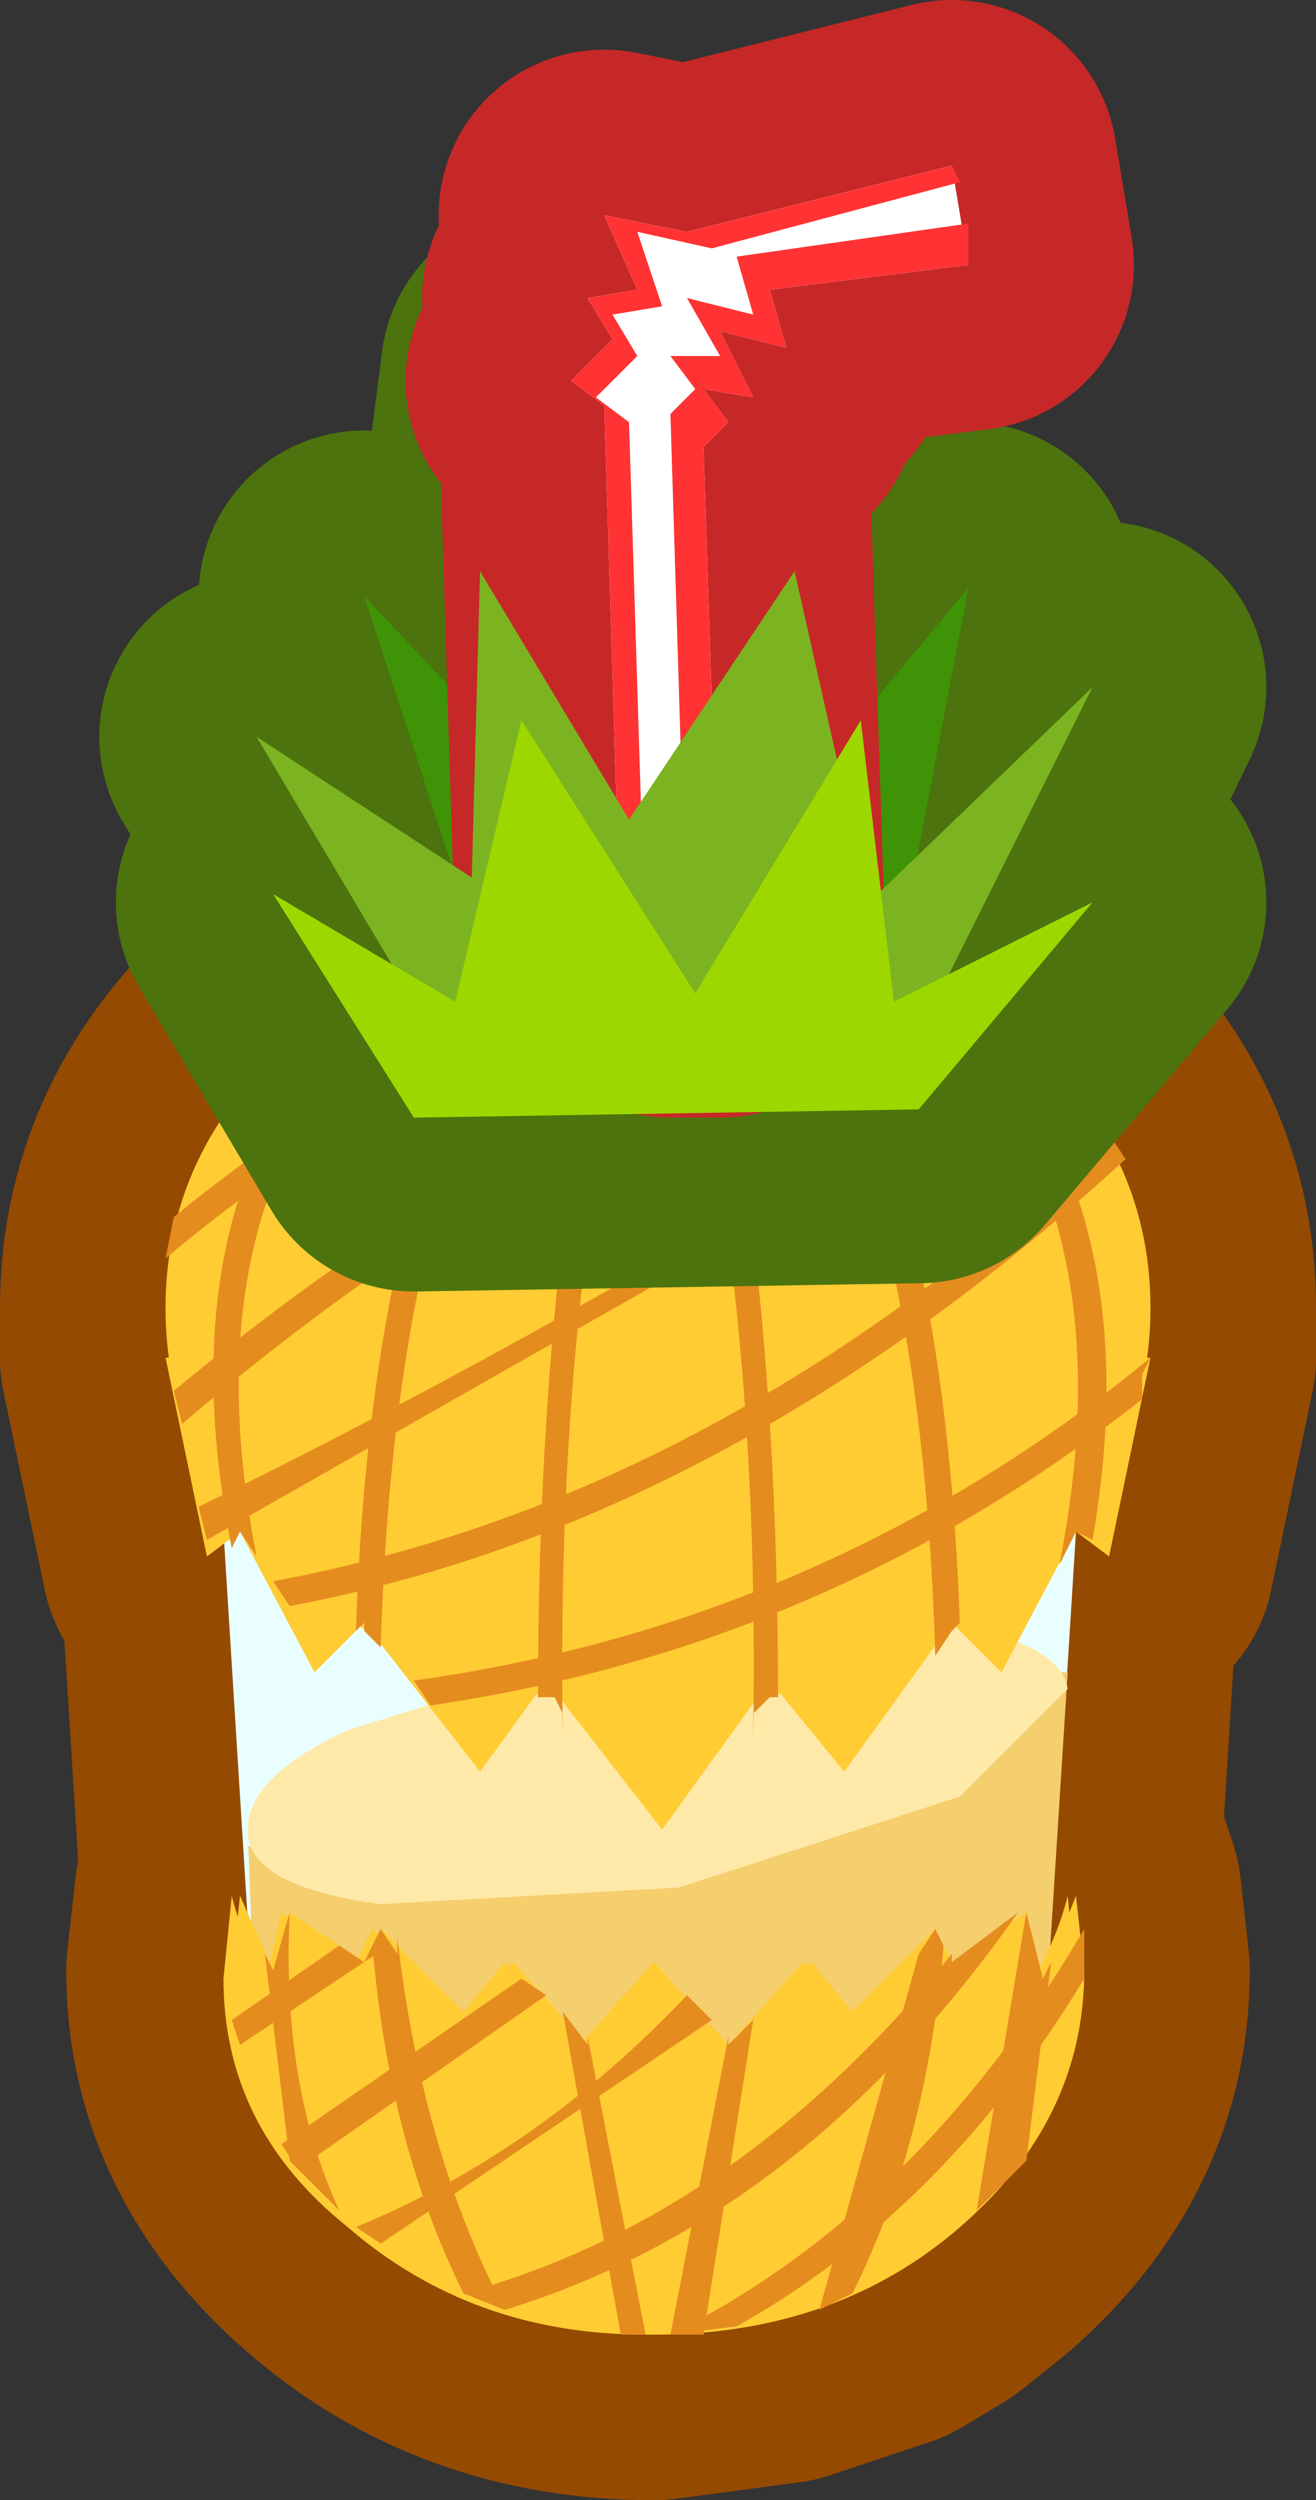 <?xml version="1.0" encoding="UTF-8" standalone="no"?>
<svg xmlns:xlink="http://www.w3.org/1999/xlink" height="15.1px" width="7.95px" xmlns="http://www.w3.org/2000/svg">
  <rect width="100%" height="100%" fill="#333333" stroke="none"/>
  <g transform="matrix(1.0, 0.0, 0.0, 1.0, 3.95, 7.55)">
    <path d="M-2.7 1.85 L-2.95 0.65 -2.95 0.35 Q-2.95 -0.65 -2.1 -1.35 -1.2 -2.05 0.0 -2.05 1.25 -2.05 2.15 -1.35 3.0 -0.65 3.0 0.35 L3.0 0.65 2.75 1.85 2.55 1.7 2.1 2.55 1.8 2.25 1.1 3.15 0.75 2.7 0.65 2.7 0.0 3.5 -0.65 2.7 -0.7 2.7 -1.05 3.15 -1.75 2.25 -2.05 2.55 -2.5 1.7 -2.7 1.85" fill="#ffcc33" fill-rule="evenodd" stroke="none"/>
    <path d="M-2.7 1.85 L-2.95 0.65 -2.95 0.35 Q-2.95 -0.65 -2.1 -1.35 -1.2 -2.05 0.0 -2.05 1.25 -2.05 2.15 -1.35 3.0 -0.65 3.0 0.35 L3.0 0.65 2.75 1.85 2.55 1.7 2.1 2.55 1.8 2.25 1.1 3.15 0.75 2.7 0.65 2.7 0.0 3.5 -0.65 2.7 -0.7 2.7 -1.05 3.15 -1.75 2.25 -2.05 2.55 -2.5 1.7 -2.7 1.85 Z" fill="none" stroke="#954a01" stroke-linecap="round" stroke-linejoin="round" stroke-width="2.0"/>
    <path d="M-0.55 2.25 L0.0 1.55 0.6 2.25 0.95 1.85 1.5 2.5 1.75 2.3 2.1 2.95 2.3 2.8 2.45 3.6 2.55 3.9 2.6 4.35 Q2.6 5.25 1.85 5.9 L1.6 6.1 1.35 6.25 0.75 6.45 0.0 6.55 Q-1.05 6.55 -1.8 5.9 -2.55 5.25 -2.55 4.35 L-2.5 3.9 -2.4 3.65 -2.25 2.8 -2.05 2.95 -1.7 2.3 -1.45 2.5 -0.9 1.85 -0.55 2.25" fill="#954a01" fill-rule="evenodd" stroke="none"/>
    <path d="M-0.55 2.25 L0.0 1.55 0.6 2.25 0.95 1.85 1.5 2.5 1.75 2.3 2.1 2.95 2.3 2.8 2.45 3.6 2.55 3.9 2.6 4.35 Q2.6 5.25 1.85 5.9 L1.6 6.1 1.35 6.25 0.75 6.45 0.0 6.55 Q-1.05 6.55 -1.8 5.9 -2.55 5.25 -2.55 4.35 L-2.5 3.9 -2.4 3.65 -2.25 2.8 -2.05 2.95 -1.7 2.3 -1.45 2.5 -0.9 1.85 -0.55 2.25 Z" fill="none" stroke="#954a01" stroke-linecap="round" stroke-linejoin="round" stroke-width="2.0"/>
    <path d="M-0.55 2.25 L0.0 1.55 0.6 2.25 0.95 1.85 1.5 2.5 1.75 2.3 2.1 2.95 2.3 2.8 2.45 3.6 2.6 4.35 Q2.6 5.25 1.85 5.9 1.1 6.5 0.05 6.5 -1.05 6.5 -1.8 5.9 -2.55 5.25 -2.55 4.35 L-2.4 3.65 -2.25 2.8 -2.05 2.95 -1.7 2.3 -1.45 2.5 -0.9 1.85 -0.55 2.25" fill="#e58c1f" fill-rule="evenodd" stroke="none"/>
    <path d="M2.6 4.35 Q2.6 5.25 1.85 5.9 1.1 6.5 0.05 6.5 -1.05 6.5 -1.8 5.9 -2.55 5.25 -2.55 4.35 L-2.55 4.15 -2.1 3.75 Q-1.25 3.2 0.0 3.2 1.25 3.2 2.1 3.75 L2.6 4.2 2.6 4.35" fill="#954a01" fill-rule="evenodd" stroke="none"/>
    <path d="M2.35 4.9 L-2.4 4.9 -2.65 0.9 2.6 0.9 2.35 4.9" fill="#954a01" fill-rule="evenodd" stroke="none"/>
    <path d="M2.35 4.9 L-2.4 4.9 -2.65 0.9 2.6 0.9 2.35 4.9 Z" fill="none" stroke="#954a01" stroke-linecap="round" stroke-linejoin="round" stroke-width="2.0"/>
    <path d="M2.35 4.9 L-2.4 4.9 -2.65 0.9 2.6 0.9 2.35 4.9" fill="#e9ffff" fill-rule="evenodd" stroke="none"/>
    <path d="M2.35 4.9 L-2.4 4.9 -2.45 3.6 -0.1 3.6 -0.1 3.2 1.0 3.2 1.0 2.9 1.7 2.9 1.7 2.55 2.5 2.55 2.35 4.9" fill="#f5ce6e" fill-rule="evenodd" stroke="none"/>
    <path d="M1.85 3.3 L0.15 3.85 -1.65 3.95 Q-2.4 3.85 -2.45 3.55 -2.5 3.2 -1.85 2.9 L-0.1 2.35 1.7 2.25 Q2.45 2.35 2.5 2.65 L1.85 3.3" fill="#ffe9a8" fill-rule="evenodd" stroke="none"/>
    <path d="M-2.6 4.4 L-2.55 3.9 Q-2.4 4.5 -1.85 4.95 -1.1 5.6 -0.05 5.6 1.05 5.6 1.8 4.95 2.35 4.5 2.5 3.9 L2.55 4.4 Q2.55 5.3 1.8 5.9 1.05 6.55 -0.05 6.55 -1.1 6.55 -1.85 5.9 -2.6 5.3 -2.6 4.4" fill="#ffcc33" fill-rule="evenodd" stroke="none"/>
    <path d="M-1.15 4.6 L-0.9 4.3 -0.45 4.8 0.0 4.3 0.45 4.8 0.9 4.3 1.2 4.6 1.7 4.1 1.8 4.3 2.25 4.0 2.4 4.65 2.4 4.8 1.7 5.7 0.0 6.15 -1.7 5.7 -2.35 4.8 -2.4 4.65 -2.25 4.0 -1.8 4.3 -1.7 4.1 -1.15 4.6" fill="#ffcc33" fill-rule="evenodd" stroke="none"/>
    <path d="M0.45 4.8 L0.95 4.3 1.2 4.6 1.7 4.1 1.8 4.3 2.25 4.0 2.35 4.4 2.55 3.9 2.6 4.35 Q2.6 5.25 1.85 5.9 1.1 6.55 0.0 6.55 -1.05 6.55 -1.8 5.9 -2.55 5.25 -2.55 4.35 L-2.5 3.9 -2.3 4.35 -2.2 4.0 -1.75 4.3 -1.65 4.1 -1.15 4.6 -0.85 4.3 -0.4 4.8 0.0 4.3 0.45 4.8" fill="#ffcc33" fill-rule="evenodd" stroke="none"/>
    <path d="M-0.4 4.8 L-0.4 4.75 -0.05 6.55 -0.2 6.55 -0.55 4.6 -0.4 4.8 M0.45 4.75 L0.45 4.8 0.6 4.65 0.3 6.55 0.1 6.55 0.45 4.75 M-1.65 4.1 L-1.55 4.25 -1.55 4.15 Q-1.4 5.45 -0.9 6.4 L-1.15 6.3 Q-1.6 5.4 -1.7 4.2 L-1.65 4.1 M2.25 4.0 L2.35 4.4 2.4 4.3 2.25 5.5 1.95 5.8 2.25 4.0 M1.2 6.3 L1.0 6.4 1.6 4.25 1.7 4.1 1.75 4.2 Q1.65 5.4 1.2 6.3 M-2.2 4.0 Q-2.25 5.05 -1.9 5.8 L-2.2 5.5 -2.35 4.25 -2.3 4.35 -2.2 4.0" fill="#e58c1f" fill-rule="evenodd" stroke="none"/>
    <path d="M0.5 6.5 L0.1 6.55 Q1.6 5.8 2.6 4.1 L2.6 4.35 2.6 4.4 Q1.75 5.8 0.5 6.5 M-0.9 6.4 L-1.15 6.3 Q0.5 5.85 1.8 4.25 L1.8 4.3 2.2 4.0 Q0.9 5.85 -0.9 6.4 M-1.65 4.1 L-1.6 4.2 -2.5 4.8 -2.55 4.65 -1.9 4.2 -1.75 4.3 -1.65 4.1 M0.2 4.5 L0.35 4.65 -1.65 6.0 -1.8 5.9 Q-0.7 5.45 0.2 4.5 M-0.8 4.4 L-0.65 4.5 -2.15 5.55 -2.25 5.4 -0.8 4.4" fill="#e58c1f" fill-rule="evenodd" stroke="none"/>
    <path d="M-2.1 2.05 Q-2.95 1.35 -2.95 0.35 -2.95 -0.65 -2.1 -1.35 -1.2 -2.05 0.0 -2.05 1.25 -2.05 2.15 -1.35 3.0 -0.65 3.0 0.35 3.0 1.35 2.15 2.05 1.25 2.75 0.0 2.75 -1.2 2.75 -2.1 2.05" fill="#ffcc33" fill-rule="evenodd" stroke="none"/>
    <path d="M-2.7 1.85 L-2.95 0.65 -1.2 0.65 -2.05 1.35 -0.95 1.35 -1.55 2.0 -0.2 2.0 -0.35 2.25 0.45 2.25 0.25 2.0 1.6 2.0 1.0 1.35 2.1 1.35 1.25 0.65 3.0 0.65 2.75 1.85 2.55 1.7 2.1 2.55 1.8 2.25 1.15 3.15 0.7 2.6 0.05 3.5 -0.65 2.6 -1.05 3.15 -1.75 2.25 -2.05 2.55 -2.5 1.7 -2.7 1.85" fill="#ffcc33" fill-rule="evenodd" stroke="none"/>
    <path d="M1.8 -1.65 Q-0.75 -0.75 -2.85 1.05 L-2.9 0.85 Q-0.85 -0.85 1.6 -1.75 L1.8 -1.65 M2.4 -1.15 L-2.7 1.75 -2.75 1.55 Q-0.2 0.3 2.25 -1.3 L2.4 -1.15 M1.15 -1.95 Q-1.1 -1.5 -2.95 0.05 L-2.9 -0.2 Q-1.25 -1.55 0.8 -2.05 L1.15 -1.95 M-1.45 2.6 Q1.05 2.25 3.0 0.65 L2.95 0.75 2.95 0.9 Q1.05 2.4 -1.35 2.75 L-1.45 2.6 M-2.3 2.0 Q0.4 1.5 2.75 -0.7 L2.85 -0.55 Q0.45 1.65 -2.2 2.15 L-2.3 2.0" fill="#e58c1f" fill-rule="evenodd" stroke="none"/>
    <path d="M0.45 -2.05 L0.7 -2.0 Q1.75 -0.75 1.85 2.3 L1.85 2.25 1.8 2.3 1.7 2.45 Q1.6 -0.9 0.4 -2.1 L0.45 -2.05 M0.25 -2.05 Q0.75 -0.05 0.75 2.7 L0.7 2.7 0.6 2.8 0.6 2.95 Q0.65 0.05 0.05 -2.05 L0.25 -2.05 M1.55 -1.75 Q3.05 -0.55 2.65 1.75 L2.55 1.7 2.45 1.9 Q3.0 -0.9 0.85 -2.0 L1.55 -1.75 M-1.5 -1.75 L-0.75 -2.0 -0.7 -2.05 Q-2.95 -0.95 -2.4 1.85 L-2.5 1.7 -2.55 1.8 Q-3.05 -0.7 -1.3 -1.9 L-1.5 -1.75 M-0.3 -2.15 Q-1.55 -0.95 -1.65 2.4 L-1.75 2.3 -1.75 2.25 -1.8 2.3 Q-1.7 -0.7 -0.65 -2.0 L-0.4 -2.05 -0.3 -2.15 M0.0 -2.05 Q-0.6 0.05 -0.55 2.95 L-0.55 2.8 -0.6 2.7 -0.7 2.7 Q-0.7 -0.05 -0.2 -2.05 L0.0 -2.05" fill="#e58c1f" fill-rule="evenodd" stroke="none"/>
    <path d="M-0.85 -3.75 L-0.65 -5.3 0.05 -3.1 1.05 -5.2 1.15 -3.05 1.9 -4.0 1.55 -2.25 2.7 -3.4 1.85 -1.65 2.7 -2.1 1.6 -0.8 -1.45 -0.75 -2.25 -2.1 -1.5 -1.7 -2.35 -3.1 -1.25 -2.35 -1.75 -3.95 -1.05 -3.2 -1.05 -4.05 -0.85 -3.75 -0.1 -2.55 0.9 -4.1 1.15 -2.95 1.3 -3.2 1.4 -2.1 1.55 -2.25 1.4 -2.1 1.3 -3.2 1.15 -2.95 0.9 -4.1 -0.1 -2.55 -0.85 -3.75 M-1.05 -3.2 L-1.05 -2.2 -1.25 -2.35 -1.05 -2.2 -1.05 -3.2 M1.85 -1.65 L1.5 -1.5 1.4 -2.1 1.5 -1.5 1.85 -1.65 M1.15 -2.95 L0.3 -1.5 -0.75 -3.15 -1.15 -1.5 -1.5 -1.7 -1.15 -1.5 -0.75 -3.15 0.3 -1.5 1.15 -2.95" fill="#4c730d" fill-rule="evenodd" stroke="none"/>
    <path d="M-0.85 -3.75 L-0.65 -5.3 0.05 -3.1 1.05 -5.2 1.15 -3.05 1.9 -4.0 1.55 -2.25 2.7 -3.4 1.85 -1.65 2.7 -2.1 1.6 -0.8 -1.45 -0.75 -2.25 -2.1 -1.5 -1.7 -2.35 -3.1 -1.25 -2.35 -1.75 -3.95 -1.05 -3.2 -1.05 -4.05 -0.85 -3.75 -0.1 -2.55 0.9 -4.1 1.15 -2.95 1.3 -3.2 1.4 -2.1 1.55 -2.25 M-1.5 -1.7 L-1.15 -1.5 -0.75 -3.15 0.3 -1.5 1.15 -2.95 M1.4 -2.1 L1.5 -1.5 1.85 -1.65 M-1.25 -2.35 L-1.05 -2.2 -1.05 -3.2" fill="none" stroke="#4c730d" stroke-linecap="round" stroke-linejoin="round" stroke-width="2.0"/>
    <path d="M-1.75 -3.95 L-0.95 -3.1 -0.65 -5.3 0.05 -3.1 1.05 -5.25 1.15 -3.1 1.9 -4.0 1.5 -1.9 Q0.85 -1.25 0.2 -1.25 -0.5 -1.25 -1.1 -1.95 L-1.75 -3.95" fill="#3f9306" fill-rule="evenodd" stroke="none"/>
    <path d="M-0.5 -5.25 L-0.25 -5.5 -0.4 -5.75 -0.1 -5.8 -0.3 -6.25 0.2 -6.15 1.8 -6.55 1.9 -5.95 0.7 -5.8 0.8 -5.45 0.4 -5.55 0.6 -5.15 0.3 -5.2 0.45 -5.0 0.3 -4.85 0.4 -1.8 0.1 -1.8 -0.2 -1.85 -0.3 -5.1 -0.5 -5.25" fill="#c62828" fill-rule="evenodd" stroke="none"/>
    <path d="M-0.5 -5.25 L-0.25 -5.5 -0.4 -5.75 -0.1 -5.8 -0.3 -6.25 0.2 -6.15 1.8 -6.55 1.9 -5.95 0.7 -5.8 0.8 -5.45 0.4 -5.55 0.6 -5.15 0.3 -5.2 0.45 -5.0 0.3 -4.85 0.4 -1.8 0.1 -1.8 -0.2 -1.85 -0.3 -5.1 -0.5 -5.25 Z" fill="none" stroke="#c62828" stroke-linecap="round" stroke-linejoin="round" stroke-width="2.0"/>
    <path d="M-0.5 -5.25 L-0.25 -5.5 -0.4 -5.75 -0.1 -5.8 -0.3 -6.25 0.2 -6.15 1.8 -6.55 1.9 -5.95 0.7 -5.8 0.8 -5.45 0.4 -5.55 0.6 -5.15 0.3 -5.2 0.45 -5.0 0.3 -4.85 0.4 -1.8 0.1 -1.8 -0.2 -1.85 -0.3 -5.1 -0.5 -5.25" fill="#ffffff" fill-rule="evenodd" stroke="none"/>
    <path d="M0.1 -5.4 L0.4 -5.4 0.2 -5.75 0.6 -5.65 0.5 -6.0 1.9 -6.2 1.9 -5.95 0.7 -5.8 0.8 -5.45 0.4 -5.55 0.6 -5.15 0.3 -5.2 0.45 -5.0 0.3 -4.85 0.4 -1.8 0.2 -1.8 0.1 -5.05 0.25 -5.2 0.1 -5.4" fill="#ff3333" fill-rule="evenodd" stroke="none"/>
    <path d="M0.35 -6.05 L-0.1 -6.15 0.05 -5.7 -0.25 -5.65 -0.1 -5.4 -0.35 -5.15 -0.15 -5.0 -0.05 -1.8 -0.2 -1.85 -0.3 -5.1 -0.5 -5.25 -0.25 -5.5 -0.4 -5.75 -0.1 -5.8 -0.3 -6.25 0.2 -6.15 1.8 -6.55 1.85 -6.45 0.35 -6.05" fill="#ff3333" fill-rule="evenodd" stroke="none"/>
    <path d="M-0.15 -2.6 L0.85 -4.1 1.3 -2.1 2.65 -3.4 1.5 -1.1 -1.3 -1.25 -2.4 -3.1 -1.1 -2.25 -1.05 -4.1 -0.15 -2.6" fill="#7cb421" fill-rule="evenodd" stroke="none"/>
    <path d="M-2.3 -2.15 L-1.2 -1.5 -0.8 -3.2 0.25 -1.55 1.25 -3.2 1.45 -1.5 2.65 -2.1 1.6 -0.85 -1.45 -0.8 -2.3 -2.15" fill="#9dd700" fill-rule="evenodd" stroke="none"/>
  </g>
</svg>
